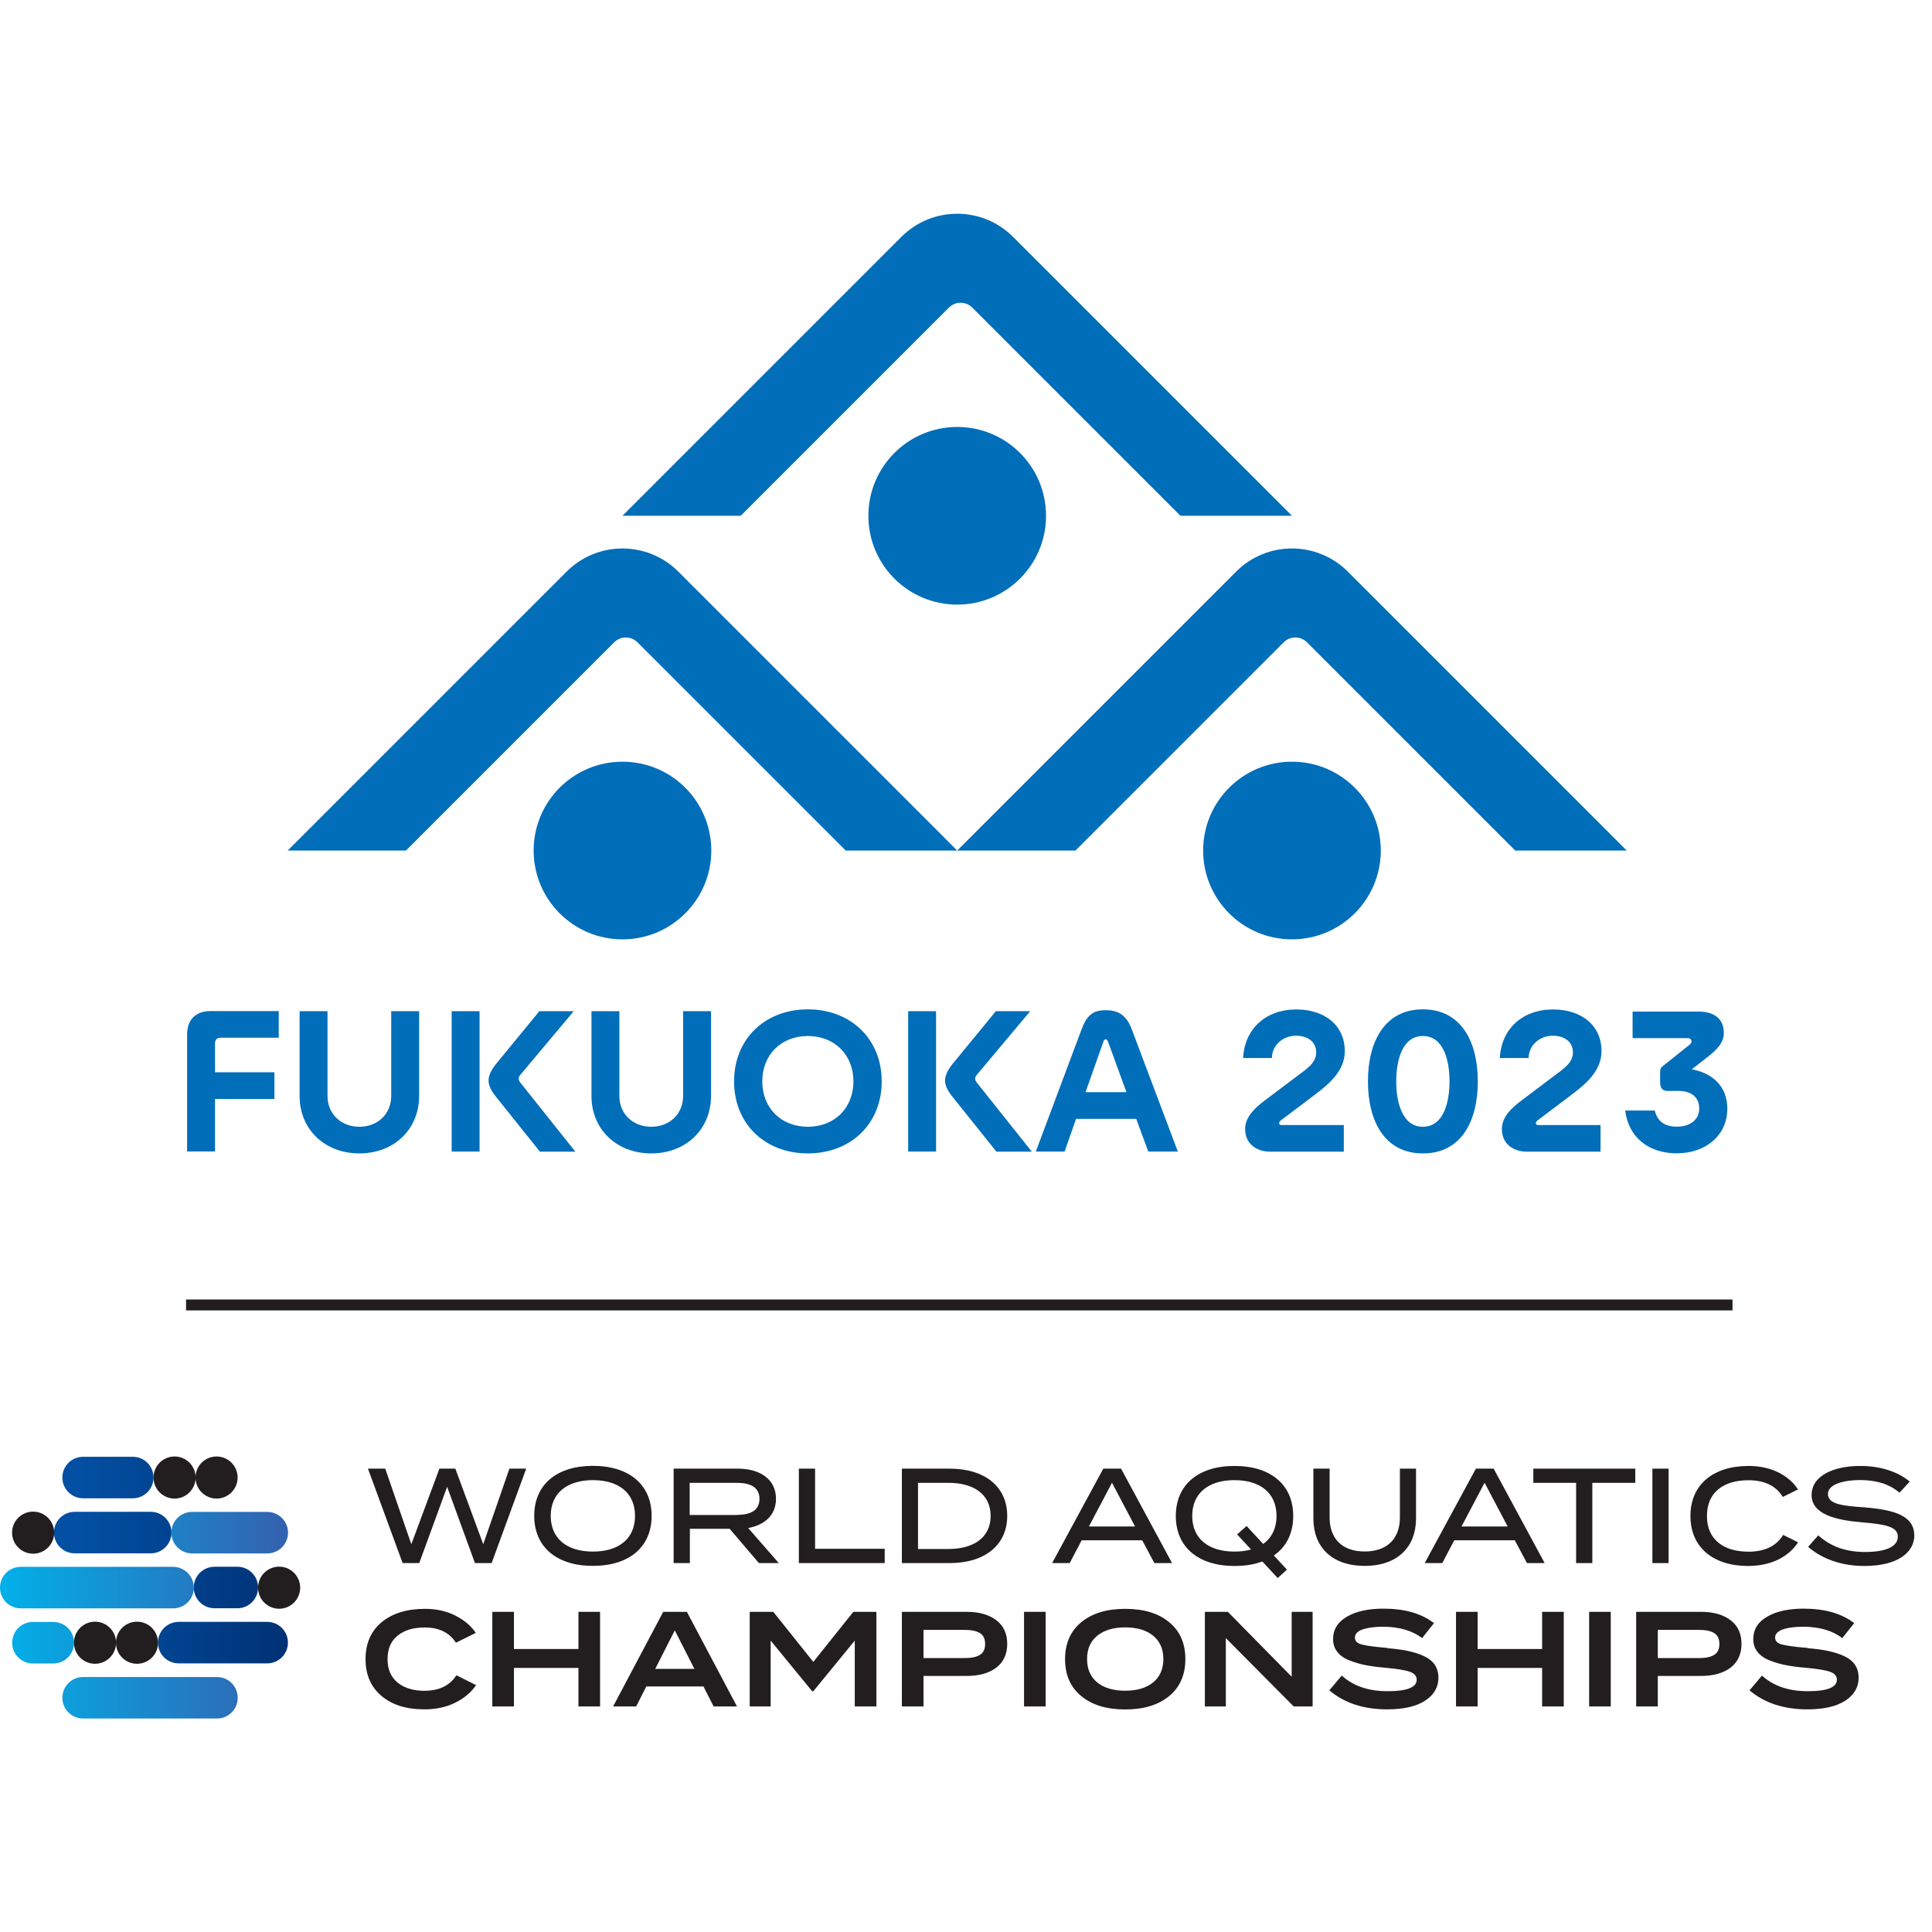 <?xml version="1.0" encoding="UTF-8"?>
<svg xmlns="http://www.w3.org/2000/svg" xmlns:xlink="http://www.w3.org/1999/xlink" viewBox="0 0 200.1 200.13">
  <defs>
    <style>
      .cls-1 {
        fill: url(#linear-gradient);
      }

      .cls-2 {
        fill: #006eb9;
      }

      .cls-3 {
        fill: #fff;
      }

      .cls-4 {
        fill: #221e1f;
      }

      .cls-5 {
        fill: url(#linear-gradient-2);
      }
    </style>
    <linearGradient id="linear-gradient" x1="5.6" y1="161.59" x2="29.82" y2="161.59" gradientUnits="userSpaceOnUse">
      <stop offset=".11" stop-color="#024fa3"/>
      <stop offset=".55" stop-color="#01418d"/>
      <stop offset="1" stop-color="#003173"/>
    </linearGradient>
    <linearGradient id="linear-gradient-2" x1="-.97" y1="167.29" x2="34.28" y2="167.29" gradientUnits="userSpaceOnUse">
      <stop offset="0" stop-color="#00b3eb"/>
      <stop offset="1" stop-color="#3b55a6"/>
    </linearGradient>
  </defs>
  <g id="Background">
    <rect class="cls-3" x="-22.19" width="242.65" height="200.13"/>
  </g>
  <g id="logo">
    <g>
      <g>
        <g>
          <g>
            <path class="cls-2" d="m22.27,113.82v5.44h-2.89v-12.12c0-1.53.89-2.42,2.42-2.42h7.07v2.76h-6.04c-.35,0-.56.21-.56.56v3.02h6.15v2.76h-6.15Z"/>
            <path class="cls-2" d="m31.03,104.73h2.89v8.78c0,1.86,1.4,3.19,3.3,3.19s3.3-1.32,3.3-3.19v-8.78h2.89v8.78c0,3.45-2.59,5.95-6.19,5.95s-6.19-2.5-6.19-5.95v-8.78Z"/>
            <path class="cls-2" d="m46.78,104.73h2.89v14.54h-2.89v-14.54Zm7.18,6.51c-.19.22-.24.32-.24.48s.07.28.22.47l5.65,7.09h-3.67l-4.57-5.71c-.48-.6-.75-1.14-.75-1.66s.28-1.1.78-1.72l4.48-5.46h3.56l-5.46,6.51Z"/>
            <path class="cls-2" d="m61.26,104.73h2.89v8.78c0,1.86,1.4,3.19,3.3,3.19s3.3-1.32,3.3-3.19v-8.78h2.89v8.78c0,3.45-2.59,5.95-6.19,5.95s-6.19-2.5-6.19-5.95v-8.78Z"/>
            <path class="cls-2" d="m76.03,112c0-4.42,3.23-7.46,7.64-7.46s7.65,3.04,7.65,7.46-3.23,7.46-7.65,7.46-7.64-3.04-7.64-7.46Zm12.36,0c0-2.76-1.96-4.7-4.72-4.7s-4.72,1.94-4.72,4.7,1.96,4.7,4.72,4.7,4.72-1.94,4.72-4.7Z"/>
            <path class="cls-2" d="m94.06,104.73h2.89v14.54h-2.89v-14.54Zm7.18,6.51c-.19.22-.24.32-.24.48s.07.28.22.47l5.65,7.09h-3.67l-4.57-5.71c-.48-.6-.75-1.14-.75-1.66s.28-1.1.78-1.72l4.48-5.46h3.56l-5.46,6.51Z"/>
            <path class="cls-2" d="m117.68,115.88h-6.23l-1.19,3.39h-2.98l4.74-12.66c.54-1.44,1.16-1.98,2.5-1.98s2.16.54,2.7,1.98l4.77,12.66h-3.06l-1.25-3.39Zm-5.26-2.76h4.25l-1.92-5.26c-.06-.13-.11-.21-.24-.21-.11,0-.19.07-.22.21l-1.86,5.26Z"/>
            <path class="cls-2" d="m132.67,116.03c-.09.07-.19.17-.19.3,0,.11.09.19.21.19h6.49v2.76h-7.63c-1.42,0-2.59-.82-2.59-2.35,0-1.23.99-2.18,2.07-2.98l3.41-2.57c.89-.67,1.88-1.29,1.88-2.39s-.9-1.72-2.09-1.72c-1.32,0-2.48.95-2.5,2.31h-2.98c.15-3.02,2.35-5.03,5.5-5.03,2.87,0,5.03,1.57,5.03,4.33,0,1.98-1.55,3.34-3.11,4.51l-3.51,2.65Z"/>
            <path class="cls-2" d="m147.37,119.46c-3.97,0-5.69-3.36-5.69-7.46s1.72-7.46,5.69-7.46,5.69,3.36,5.69,7.46-1.7,7.46-5.69,7.46Zm0-2.76c2.16,0,2.76-2.57,2.76-4.7s-.6-4.7-2.76-4.7-2.76,2.57-2.76,4.7.6,4.7,2.76,4.7Z"/>
            <path class="cls-2" d="m159.26,116.03c-.09.07-.19.17-.19.3,0,.11.09.19.21.19h6.49v2.76h-7.63c-1.42,0-2.59-.82-2.59-2.35,0-1.23.99-2.18,2.07-2.98l3.41-2.57c.89-.67,1.88-1.29,1.88-2.39s-.9-1.72-2.09-1.72c-1.32,0-2.48.95-2.5,2.31h-2.98c.15-3.02,2.35-5.03,5.5-5.03,2.87,0,5.03,1.57,5.03,4.33,0,1.98-1.55,3.34-3.11,4.51l-3.51,2.65Z"/>
          </g>
          <path class="cls-2" d="m171.94,112.26v-1.26c0-.28.07-.43.3-.6l2.73-2.18c.15-.13.22-.2.22-.35,0-.22-.15-.35-.41-.35h-5.69v-2.75h6.77c1.84,0,2.68.86,2.68,2.23,0,1.04-.82,1.8-1.65,2.45l-1.67,1.3c2.1.39,3.68,1.71,3.68,4.09,0,2.77-2.27,4.61-5.22,4.61s-5-1.65-5.36-4.43h3.07c.28,1.19,1.1,1.67,2.31,1.67,1.36,0,2.29-.74,2.29-1.86,0-1.23-.86-1.84-2.14-1.84h-1.15c-.46,0-.74-.28-.74-.74Z"/>
        </g>
        <g>
          <g>
            <circle class="cls-2" cx="99.14" cy="53.42" r="9.2"/>
            <path class="cls-2" d="m133.81,53.42l-28.89-28.89c-3.19-3.19-8.37-3.19-11.56,0l-28.89,28.89h12.25s21.57-21.57,21.57-21.57c.66-.66,1.74-.66,2.4,0l21.57,21.57h11.56Z"/>
          </g>
          <g>
            <circle class="cls-2" cx="64.47" cy="88.09" r="9.2"/>
            <path class="cls-2" d="m99.14,88.09l-28.89-28.89c-3.19-3.19-8.37-3.19-11.56,0l-28.89,28.89h12.25s21.57-21.57,21.57-21.57c.66-.66,1.74-.66,2.4,0l21.57,21.57h11.56Z"/>
          </g>
          <g>
            <circle class="cls-2" cx="133.81" cy="88.09" r="9.2"/>
            <path class="cls-2" d="m168.48,88.09l-28.89-28.89c-3.19-3.19-8.37-3.19-11.56,0l-28.89,28.89h12.25s21.57-21.57,21.57-21.57c.66-.66,1.74-.66,2.4,0l21.57,21.57h11.56Z"/>
          </g>
        </g>
      </g>
      <g>
        <rect class="cls-4" x="19.27" y="134.59" width="160.17" height="1.13"/>
        <g>
          <g>
            <g>
              <path class="cls-4" d="m54.5,152.11l-3.58,9.78h-1.73l-2.88-7.9-2.89,7.9h-1.72l-3.59-9.78h1.79l2.7,7.83,2.91-7.83h1.65l2.89,7.83,2.71-7.83h1.75Z"/>
              <path class="cls-4" d="m55.33,157c0-3.23,2.32-5.18,6.08-5.18s6.08,1.96,6.08,5.18-2.32,5.18-6.08,5.18-6.08-1.96-6.08-5.18Zm10.44,0c0-2.38-1.7-3.7-4.36-3.7s-4.37,1.33-4.37,3.7,1.7,3.7,4.37,3.7,4.36-1.33,4.36-3.7Z"/>
              <path class="cls-4" d="m78.6,161.89l-3.03-3.55h-4.12v3.55h-1.68v-9.78h6.65c2.28,0,3.95,1.09,3.95,3.12,0,1.69-1.17,2.72-2.88,3.03l3.17,3.63h-2.07Zm-2.29-4.99c1.4,0,2.35-.45,2.35-1.66s-.95-1.66-2.35-1.66h-4.88v3.33h4.88Z"/>
              <path class="cls-4" d="m91.63,160.41v1.48h-8.89v-9.78h1.68v8.3h7.21Z"/>
              <path class="cls-4" d="m104.32,157c0,3.02-2.32,4.89-5.95,4.89h-4.96v-9.78h4.96c3.63,0,5.95,1.87,5.95,4.89Zm-1.72,0c0-2.26-1.79-3.42-4.36-3.42h-3.16v6.85h3.16c2.57,0,4.36-1.16,4.36-3.42Z"/>
              <path class="cls-4" d="m118.3,159.53h-6.27l-1.24,2.36h-1.82l5.3-9.78h1.84l5.28,9.78h-1.83l-1.26-2.36Zm-.74-1.43l-2.39-4.53-2.39,4.53h4.78Z"/>
              <path class="cls-4" d="m131.93,161.1l1.36,1.47-.96.87-1.59-1.72c-.82.32-1.79.47-2.88.47-3.76,0-6.08-1.96-6.08-5.18s2.32-5.18,6.08-5.18,6.08,1.96,6.08,5.18c0,1.79-.71,3.2-2,4.09Zm-2.35-.61l-1.45-1.57.98-.87,1.72,1.86c.88-.63,1.38-1.62,1.38-2.91,0-2.38-1.7-3.7-4.36-3.7s-4.37,1.33-4.37,3.7,1.7,3.7,4.37,3.7c.63,0,1.22-.07,1.73-.22Z"/>
              <path class="cls-4" d="m146.66,152.11v5.17c0,2.89-1.86,4.9-5.32,4.9s-5.31-2.01-5.31-4.9v-5.17h1.68v5.06c0,2.19,1.3,3.52,3.63,3.52s3.65-1.33,3.65-3.52v-5.06h1.68Z"/>
              <path class="cls-4" d="m156.89,159.53h-6.27l-1.24,2.36h-1.82l5.3-9.78h1.84l5.28,9.78h-1.83l-1.26-2.36Zm-.74-1.43l-2.39-4.53-2.39,4.53h4.78Z"/>
              <path class="cls-4" d="m169.38,153.58h-4.46v8.31h-1.68v-8.31h-4.43v-1.47h10.56v1.47Z"/>
              <path class="cls-4" d="m171.14,161.89v-9.78h1.68v9.78h-1.68Z"/>
              <path class="cls-4" d="m184.68,158.97l1.55.77c-.92,1.43-2.71,2.45-5.18,2.45-3.66,0-5.97-1.97-5.97-5.18s2.31-5.18,6.04-5.18c2.4,0,4.19,1.03,5.1,2.43l-1.57.78c-.73-1.2-1.97-1.73-3.56-1.73-2.59,0-4.3,1.26-4.3,3.7s1.72,3.7,4.3,3.7c1.59,0,2.85-.52,3.59-1.73Z"/>
              <path class="cls-4" d="m198.27,159c0,1.86-1.83,3.19-5.16,3.19-2.29,0-4.32-.67-5.84-1.98l1.05-1.19c1.33,1.19,2.89,1.72,4.86,1.72,2.18,0,3.38-.57,3.38-1.59s-1.23-1.27-3.69-1.48c-2.7-.22-5.24-.82-5.24-2.82s2.25-3.02,5.06-3.02c2.12,0,3.93.63,5.1,1.62l-1.06,1.15c-1.01-.88-2.39-1.3-4.01-1.31-1.55-.01-3.4.36-3.4,1.45s1.63,1.22,3.77,1.38c3.05.24,5.17.85,5.17,2.89Z"/>
            </g>
            <g>
              <path class="cls-4" d="m44.01,175.11c1.48,0,2.57-.53,3.26-1.6l2.04,1.02c-.5.74-1.21,1.34-2.14,1.81-.93.47-2.01.7-3.23.7-1.86,0-3.33-.46-4.43-1.39s-1.65-2.2-1.65-3.81.55-2.9,1.66-3.82c1.11-.92,2.61-1.39,4.51-1.39,1.18,0,2.23.24,3.15.71.92.47,1.62,1.07,2.1,1.78l-2.06,1.02c-.67-1.05-1.75-1.58-3.22-1.58-1.19,0-2.13.28-2.82.85-.7.56-1.04,1.37-1.04,2.43s.35,1.86,1.04,2.43c.69.56,1.64.85,2.82.85Z"/>
              <path class="cls-4" d="m59.91,170.79v-3.85h2.24v9.8h-2.24v-3.99h-6.68v3.99h-2.24v-9.8h2.24v3.85h6.68Z"/>
              <path class="cls-4" d="m76.33,176.74h-2.42l-1.05-2.07h-5.92l-1.05,2.07h-2.39l5.19-9.8h2.45l5.19,9.8Zm-6.44-7.88l-2.03,3.99h4.06l-2.03-3.99Z"/>
              <path class="cls-4" d="m84.24,172.12l4.14-5.18h2.39v9.8h-2.24v-6.82l-4.3,5.25h-.11l-4.3-5.25v6.82h-2.17v-9.8h2.44l4.14,5.18Z"/>
              <path class="cls-4" d="m93.41,166.94h6.71c1.29,0,2.31.29,3.07.87.76.58,1.13,1.4,1.13,2.45s-.38,1.88-1.13,2.46c-.76.57-1.78.86-3.07.86h-4.47v3.16h-2.24v-9.8Zm2.24,4.79h4.28c.68,0,1.2-.11,1.56-.33s.54-.6.54-1.13-.18-.91-.54-1.13c-.36-.22-.88-.33-1.56-.33h-4.28v2.91Z"/>
              <path class="cls-4" d="m108.3,166.94v9.8h-2.24v-9.8h2.24Z"/>
              <path class="cls-4" d="m121.1,175.66c-1.12.92-2.63,1.39-4.56,1.39s-3.44-.46-4.56-1.39c-1.12-.92-1.67-2.2-1.67-3.82s.56-2.9,1.67-3.82c1.12-.92,2.63-1.39,4.56-1.39s3.44.46,4.56,1.39c1.12.92,1.67,2.2,1.67,3.82s-.56,2.9-1.67,3.82Zm-4.56-.55c1.22,0,2.19-.29,2.89-.86.7-.57,1.06-1.38,1.06-2.42s-.35-1.84-1.06-2.42c-.7-.57-1.67-.86-2.89-.86s-2.19.29-2.89.86c-.71.57-1.06,1.38-1.06,2.42s.35,1.84,1.05,2.42c.7.57,1.67.86,2.9.86Z"/>
              <path class="cls-4" d="m133.78,173.66v-6.72h2.17v9.8h-1.96l-7.03-7.08v7.08h-2.17v-9.8h2.38l6.61,6.72Z"/>
              <path class="cls-4" d="m143.66,170.7c.84.07,1.56.16,2.16.29s1.15.3,1.65.53.88.53,1.13.9c.25.37.38.82.38,1.34,0,.99-.46,1.78-1.38,2.38s-2.23.9-3.93.9c-2.45,0-4.44-.66-5.99-1.97l1.29-1.53c1.18,1.08,2.76,1.62,4.76,1.62s3-.4,3-1.19c0-.38-.24-.66-.73-.83s-1.33-.3-2.53-.41c-.77-.06-1.46-.16-2.04-.27-.59-.12-1.15-.28-1.69-.5-.54-.21-.95-.51-1.24-.88-.29-.37-.43-.81-.43-1.31,0-1,.48-1.78,1.44-2.33.96-.56,2.22-.83,3.77-.83,2.2,0,3.95.5,5.24,1.5l-1.23,1.55c-1.01-.77-2.34-1.16-4-1.18-.36,0-.71.02-1.03.05-.32.03-.63.09-.94.17-.3.08-.54.2-.72.35s-.27.34-.27.55c0,.36.24.61.73.73s1.3.24,2.44.33c.08,0,.14.01.18.01Z"/>
              <path class="cls-4" d="m159.72,170.79v-3.85h2.24v9.8h-2.24v-3.99h-6.68v3.99h-2.24v-9.8h2.24v3.85h6.68Z"/>
              <path class="cls-4" d="m166.83,166.94v9.8h-2.24v-9.8h2.24Z"/>
              <path class="cls-4" d="m169.46,166.94h6.71c1.29,0,2.31.29,3.07.87.76.58,1.13,1.4,1.13,2.45s-.38,1.88-1.13,2.46c-.76.57-1.78.86-3.07.86h-4.47v3.16h-2.24v-9.8Zm2.24,4.79h4.28c.68,0,1.2-.11,1.56-.33s.54-.6.54-1.13-.18-.91-.54-1.13c-.36-.22-.88-.33-1.56-.33h-4.28v2.91Z"/>
              <path class="cls-4" d="m187.18,170.7c.84.07,1.56.16,2.16.29s1.15.3,1.65.53.88.53,1.13.9c.25.37.38.82.38,1.34,0,.99-.46,1.78-1.38,2.38s-2.23.9-3.93.9c-2.45,0-4.44-.66-5.99-1.97l1.29-1.53c1.18,1.08,2.76,1.62,4.76,1.62s3-.4,3-1.19c0-.38-.24-.66-.73-.83s-1.33-.3-2.53-.41c-.77-.06-1.46-.16-2.04-.27-.59-.12-1.15-.28-1.69-.5-.54-.21-.95-.51-1.24-.88-.29-.37-.43-.81-.43-1.31,0-1,.48-1.78,1.44-2.33.96-.56,2.22-.83,3.77-.83,2.2,0,3.95.5,5.24,1.5l-1.23,1.55c-1.01-.77-2.34-1.16-4-1.18-.36,0-.71.02-1.03.05-.32.03-.63.09-.94.17-.3.08-.54.2-.72.35s-.27.34-.27.55c0,.36.24.61.73.73s1.3.24,2.44.33c.08,0,.14.01.18.01Z"/>
            </g>
          </g>
          <g>
            <path class="cls-1" d="m24.58,166.57h-2.36c-1.19,0-2.15-.96-2.15-2.15s.96-2.15,2.15-2.15h2.36c1.19,0,2.15.96,2.15,2.15s-.96,2.15-2.15,2.15Zm-6.82-7.84c0-1.19-.96-2.15-2.15-2.15h-7.87c-1.19,0-2.15.96-2.15,2.15s.96,2.15,2.15,2.15h7.87c1.19,0,2.15-.96,2.15-2.15Zm.75,13.55h9.16c1.19,0,2.15-.96,2.15-2.15s-.96-2.15-2.15-2.15h-9.16c-1.19,0-2.15.96-2.15,2.15s.96,2.15,2.15,2.15Zm-2.61-19.25c0-1.19-.96-2.15-2.15-2.15h-5.14c-1.19,0-2.15.96-2.15,2.15s.96,2.15,2.15,2.15h5.14c1.19,0,2.15-.96,2.15-2.15Z"/>
            <circle class="cls-4" cx="28.91" cy="164.44" r="2.18"/>
            <circle class="cls-4" cx="3.43" cy="158.74" r="2.18"/>
            <circle class="cls-4" cx="14.19" cy="170.14" r="2.18"/>
            <path class="cls-5" d="m22.47,177.99h-13.86c-1.19,0-2.15-.96-2.15-2.15s.96-2.15,2.15-2.15h13.86c1.19,0,2.15.96,2.15,2.15s-.96,2.15-2.15,2.15Zm-2.4-13.56c0-1.19-.96-2.15-2.15-2.15H2.15c-1.19,0-2.15.96-2.15,2.15s.96,2.15,2.15,2.15h15.78c1.19,0,2.15-.96,2.15-2.15Zm9.76-5.69c0-1.19-.96-2.15-2.15-2.15h-7.78c-1.19,0-2.15.96-2.15,2.15s.96,2.15,2.15,2.15h7.78c1.19,0,2.15-.96,2.15-2.15Zm-26.42,13.55h2.11c1.19,0,2.15-.96,2.15-2.15,0-1.19-.96-2.15-2.15-2.15h-2.11c-1.19,0-2.15.96-2.15,2.15s.96,2.15,2.15,2.15Z"/>
            <circle class="cls-4" cx="9.84" cy="170.14" r="2.18"/>
            <circle class="cls-4" cx="18.08" cy="153.03" r="2.18"/>
            <circle class="cls-4" cx="22.43" cy="153.03" r="2.18"/>
          </g>
        </g>
      </g>
    </g>
  </g>
</svg>